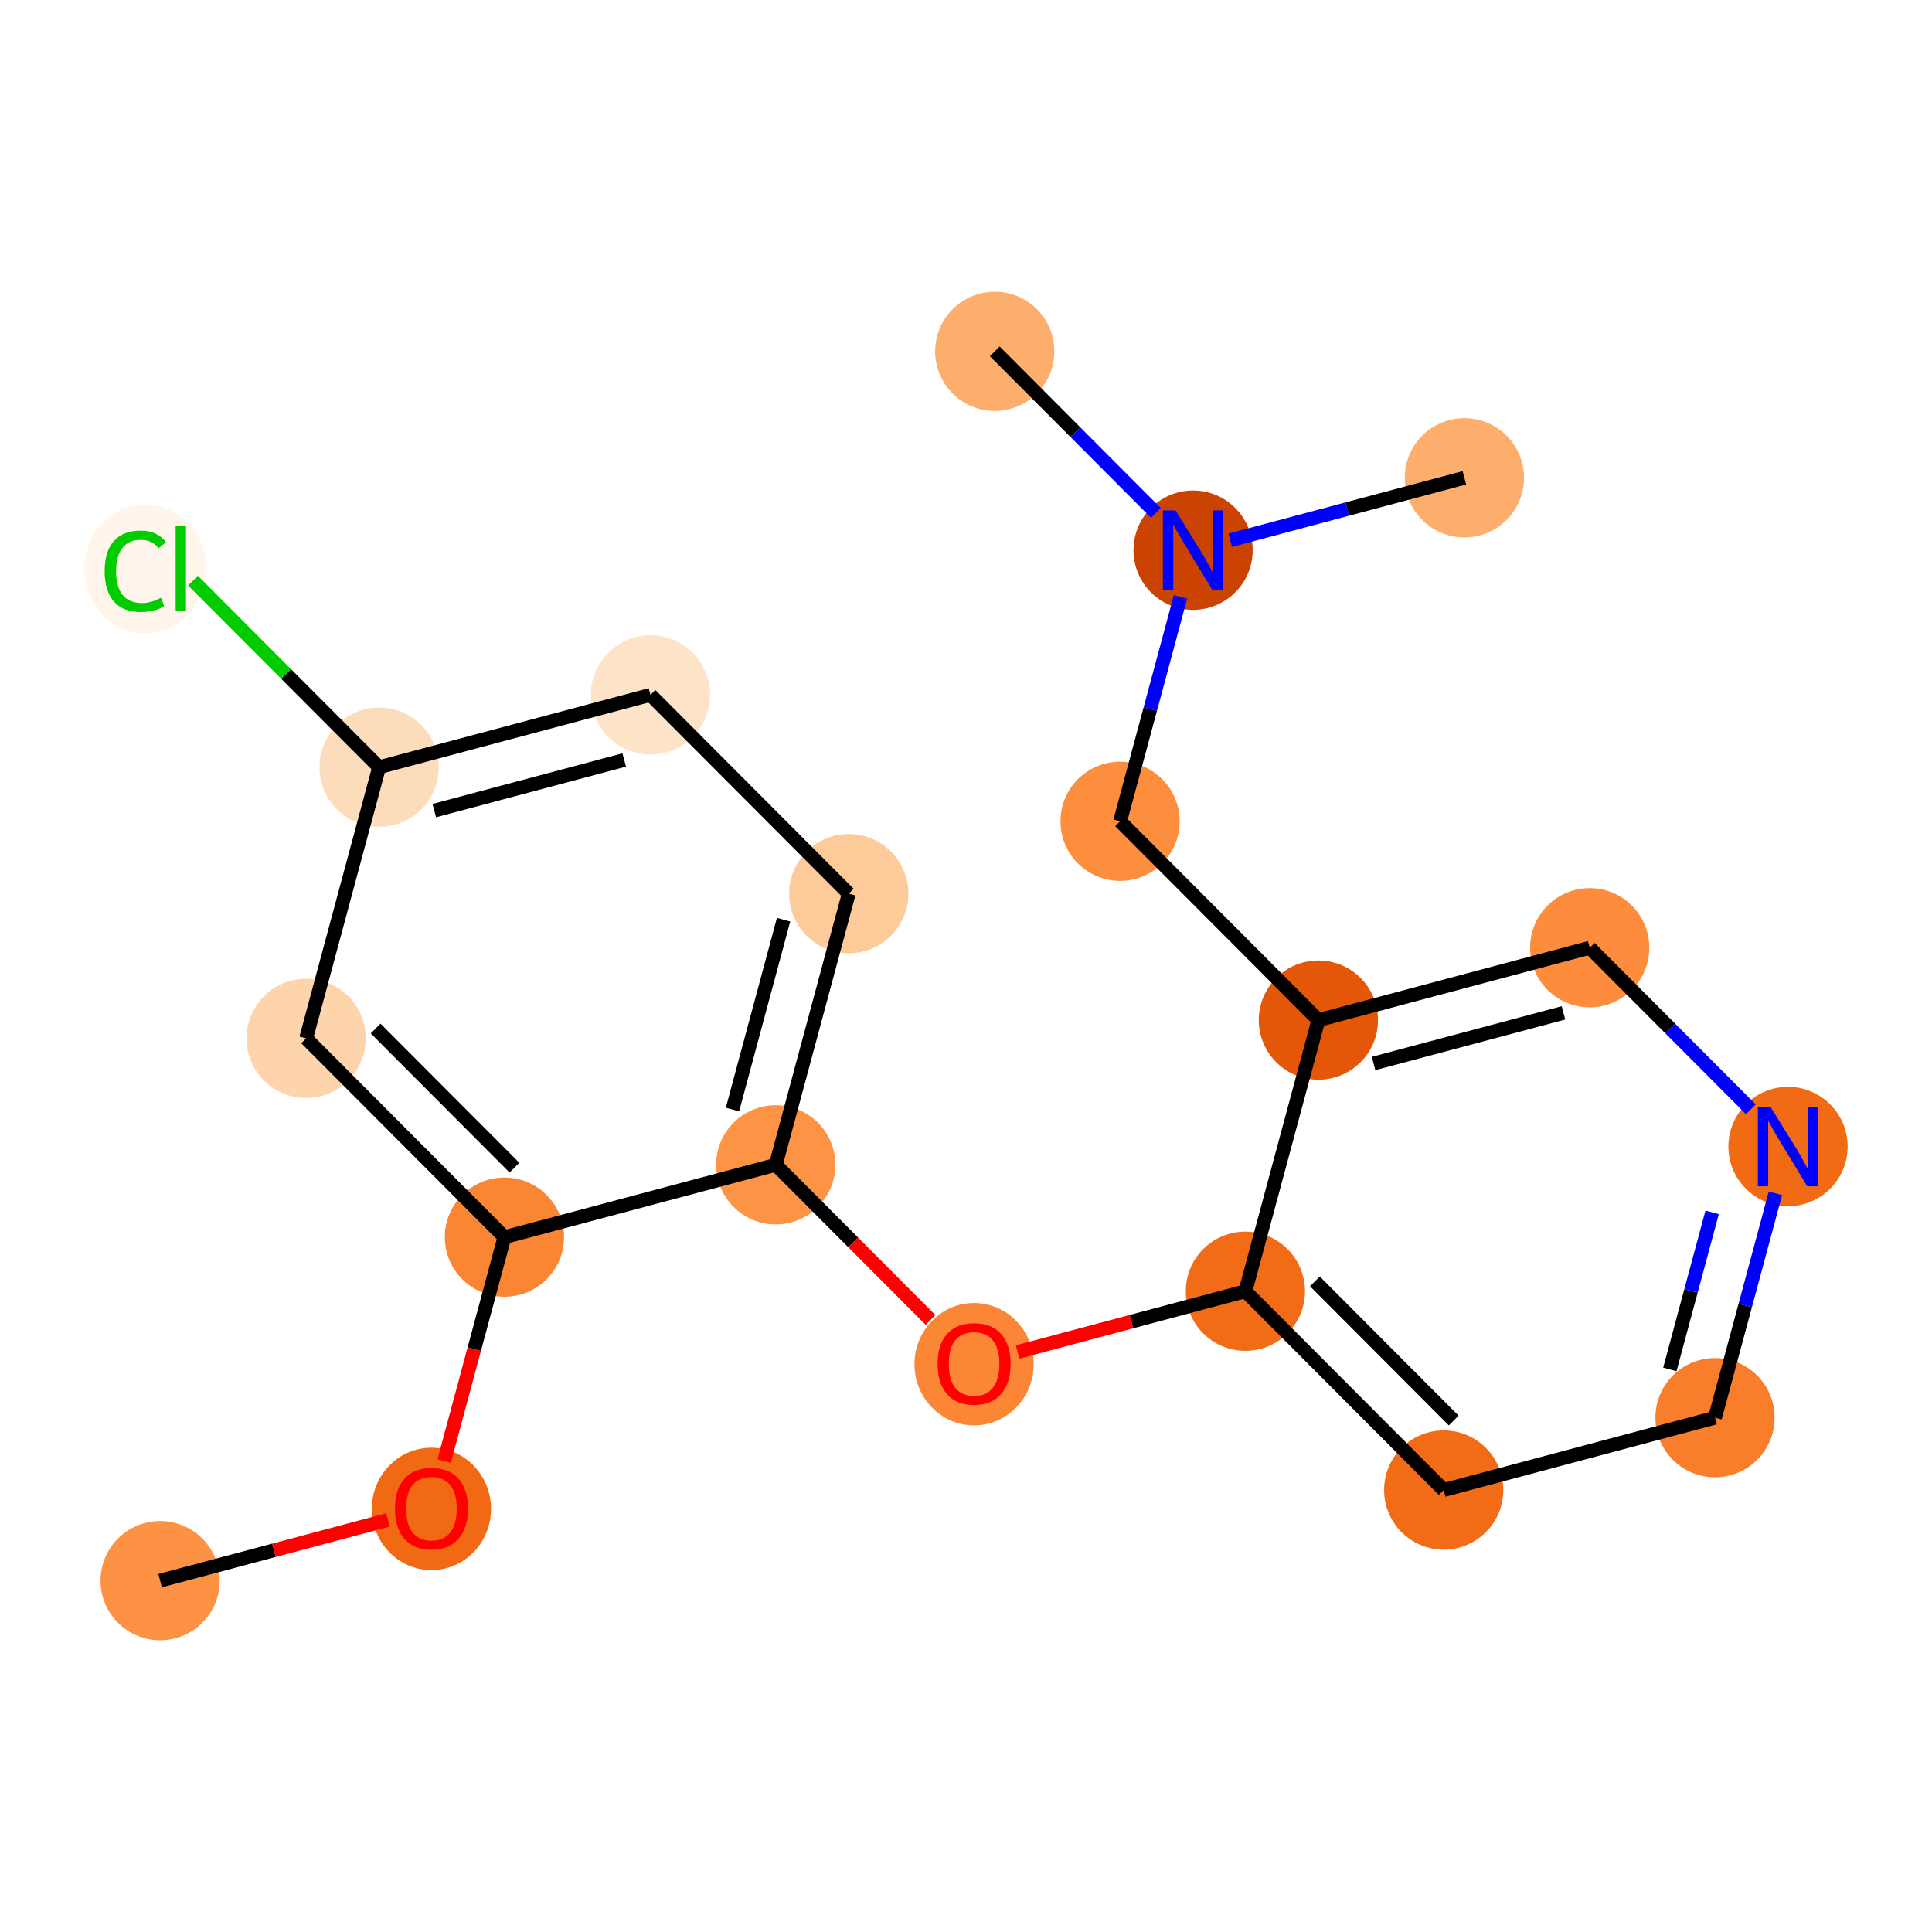<?xml version='1.0' encoding='iso-8859-1'?>
<svg version='1.1' baseProfile='full'
              xmlns='http://www.w3.org/2000/svg'
                      xmlns:rdkit='http://www.rdkit.org/xml'
                      xmlns:xlink='http://www.w3.org/1999/xlink'
                  xml:space='preserve'
width='280px' height='280px' viewBox='0 0 280 280'>
<!-- END OF HEADER -->
<rect style='opacity:1.0;fill:#FFFFFF;stroke:none' width='280' height='280' x='0' y='0'> </rect>
<ellipse cx='23.207' cy='229.077' rx='8.139' ry='8.139'  style='fill:#FD9244;fill-rule:evenodd;stroke:#FD9244;stroke-width:1.0px;stroke-linecap:butt;stroke-linejoin:miter;stroke-opacity:1' />
<ellipse cx='62.528' cy='218.681' rx='8.139' ry='8.368'  style='fill:#F16913;fill-rule:evenodd;stroke:#F16913;stroke-width:1.0px;stroke-linecap:butt;stroke-linejoin:miter;stroke-opacity:1' />
<ellipse cx='73.108' cy='179.296' rx='8.139' ry='8.139'  style='fill:#FA8533;fill-rule:evenodd;stroke:#FA8533;stroke-width:1.0px;stroke-linecap:butt;stroke-linejoin:miter;stroke-opacity:1' />
<ellipse cx='44.366' cy='150.486' rx='8.139' ry='8.139'  style='fill:#FDD4AB;fill-rule:evenodd;stroke:#FDD4AB;stroke-width:1.0px;stroke-linecap:butt;stroke-linejoin:miter;stroke-opacity:1' />
<ellipse cx='54.946' cy='111.19' rx='8.139' ry='8.139'  style='fill:#FDDCBB;fill-rule:evenodd;stroke:#FDDCBB;stroke-width:1.0px;stroke-linecap:butt;stroke-linejoin:miter;stroke-opacity:1' />
<ellipse cx='21.061' cy='82.453' rx='8.333' ry='8.84'  style='fill:#FFF5EB;fill-rule:evenodd;stroke:#FFF5EB;stroke-width:1.0px;stroke-linecap:butt;stroke-linejoin:miter;stroke-opacity:1' />
<ellipse cx='94.267' cy='100.704' rx='8.139' ry='8.139'  style='fill:#FDE3C8;fill-rule:evenodd;stroke:#FDE3C8;stroke-width:1.0px;stroke-linecap:butt;stroke-linejoin:miter;stroke-opacity:1' />
<ellipse cx='123.009' cy='129.514' rx='8.139' ry='8.139'  style='fill:#FDCB9A;fill-rule:evenodd;stroke:#FDCB9A;stroke-width:1.0px;stroke-linecap:butt;stroke-linejoin:miter;stroke-opacity:1' />
<ellipse cx='112.429' cy='168.81' rx='8.139' ry='8.139'  style='fill:#FD9345;fill-rule:evenodd;stroke:#FD9345;stroke-width:1.0px;stroke-linecap:butt;stroke-linejoin:miter;stroke-opacity:1' />
<ellipse cx='141.17' cy='197.71' rx='8.139' ry='8.368'  style='fill:#FB8736;fill-rule:evenodd;stroke:#FB8736;stroke-width:1.0px;stroke-linecap:butt;stroke-linejoin:miter;stroke-opacity:1' />
<ellipse cx='180.491' cy='187.135' rx='8.139' ry='8.139'  style='fill:#F26C17;fill-rule:evenodd;stroke:#F26C17;stroke-width:1.0px;stroke-linecap:butt;stroke-linejoin:miter;stroke-opacity:1' />
<ellipse cx='209.233' cy='215.945' rx='8.139' ry='8.139'  style='fill:#F26C17;fill-rule:evenodd;stroke:#F26C17;stroke-width:1.0px;stroke-linecap:butt;stroke-linejoin:miter;stroke-opacity:1' />
<ellipse cx='248.554' cy='205.46' rx='8.139' ry='8.139'  style='fill:#F87E2B;fill-rule:evenodd;stroke:#F87E2B;stroke-width:1.0px;stroke-linecap:butt;stroke-linejoin:miter;stroke-opacity:1' />
<ellipse cx='259.134' cy='166.164' rx='8.139' ry='8.149'  style='fill:#F16A14;fill-rule:evenodd;stroke:#F16A14;stroke-width:1.0px;stroke-linecap:butt;stroke-linejoin:miter;stroke-opacity:1' />
<ellipse cx='230.392' cy='137.353' rx='8.139' ry='8.139'  style='fill:#FD8D3C;fill-rule:evenodd;stroke:#FD8D3C;stroke-width:1.0px;stroke-linecap:butt;stroke-linejoin:miter;stroke-opacity:1' />
<ellipse cx='191.071' cy='147.839' rx='8.139' ry='8.139'  style='fill:#E45709;fill-rule:evenodd;stroke:#E45709;stroke-width:1.0px;stroke-linecap:butt;stroke-linejoin:miter;stroke-opacity:1' />
<ellipse cx='162.33' cy='119.029' rx='8.139' ry='8.139'  style='fill:#FD8E3E;fill-rule:evenodd;stroke:#FD8E3E;stroke-width:1.0px;stroke-linecap:butt;stroke-linejoin:miter;stroke-opacity:1' />
<ellipse cx='172.91' cy='79.733' rx='8.139' ry='8.149'  style='fill:#CB4301;fill-rule:evenodd;stroke:#CB4301;stroke-width:1.0px;stroke-linecap:butt;stroke-linejoin:miter;stroke-opacity:1' />
<ellipse cx='144.168' cy='50.922' rx='8.139' ry='8.139'  style='fill:#FDAE6C;fill-rule:evenodd;stroke:#FDAE6C;stroke-width:1.0px;stroke-linecap:butt;stroke-linejoin:miter;stroke-opacity:1' />
<ellipse cx='212.231' cy='69.247' rx='8.139' ry='8.139'  style='fill:#FDAE6C;fill-rule:evenodd;stroke:#FDAE6C;stroke-width:1.0px;stroke-linecap:butt;stroke-linejoin:miter;stroke-opacity:1' />
<path class='bond-0 atom-0 atom-1' d='M 23.207,229.077 L 39.713,224.676' style='fill:none;fill-rule:evenodd;stroke:#000000;stroke-width:2.0px;stroke-linecap:butt;stroke-linejoin:miter;stroke-opacity:1' />
<path class='bond-0 atom-0 atom-1' d='M 39.713,224.676 L 56.22,220.274' style='fill:none;fill-rule:evenodd;stroke:#FF0000;stroke-width:2.0px;stroke-linecap:butt;stroke-linejoin:miter;stroke-opacity:1' />
<path class='bond-1 atom-1 atom-2' d='M 64.371,211.747 L 68.739,195.521' style='fill:none;fill-rule:evenodd;stroke:#FF0000;stroke-width:2.0px;stroke-linecap:butt;stroke-linejoin:miter;stroke-opacity:1' />
<path class='bond-1 atom-1 atom-2' d='M 68.739,195.521 L 73.108,179.296' style='fill:none;fill-rule:evenodd;stroke:#000000;stroke-width:2.0px;stroke-linecap:butt;stroke-linejoin:miter;stroke-opacity:1' />
<path class='bond-2 atom-2 atom-3' d='M 73.108,179.296 L 44.366,150.486' style='fill:none;fill-rule:evenodd;stroke:#000000;stroke-width:2.0px;stroke-linecap:butt;stroke-linejoin:miter;stroke-opacity:1' />
<path class='bond-2 atom-2 atom-3' d='M 74.558,169.226 L 54.44,149.059' style='fill:none;fill-rule:evenodd;stroke:#000000;stroke-width:2.0px;stroke-linecap:butt;stroke-linejoin:miter;stroke-opacity:1' />
<path class='bond-19 atom-8 atom-2' d='M 112.429,168.81 L 73.108,179.296' style='fill:none;fill-rule:evenodd;stroke:#000000;stroke-width:2.0px;stroke-linecap:butt;stroke-linejoin:miter;stroke-opacity:1' />
<path class='bond-3 atom-3 atom-4' d='M 44.366,150.486 L 54.946,111.19' style='fill:none;fill-rule:evenodd;stroke:#000000;stroke-width:2.0px;stroke-linecap:butt;stroke-linejoin:miter;stroke-opacity:1' />
<path class='bond-4 atom-4 atom-5' d='M 54.946,111.19 L 41.458,97.67' style='fill:none;fill-rule:evenodd;stroke:#000000;stroke-width:2.0px;stroke-linecap:butt;stroke-linejoin:miter;stroke-opacity:1' />
<path class='bond-4 atom-4 atom-5' d='M 41.458,97.67 L 27.971,84.15' style='fill:none;fill-rule:evenodd;stroke:#00CC00;stroke-width:2.0px;stroke-linecap:butt;stroke-linejoin:miter;stroke-opacity:1' />
<path class='bond-5 atom-4 atom-6' d='M 54.946,111.19 L 94.267,100.704' style='fill:none;fill-rule:evenodd;stroke:#000000;stroke-width:2.0px;stroke-linecap:butt;stroke-linejoin:miter;stroke-opacity:1' />
<path class='bond-5 atom-4 atom-6' d='M 62.941,117.481 L 90.466,110.141' style='fill:none;fill-rule:evenodd;stroke:#000000;stroke-width:2.0px;stroke-linecap:butt;stroke-linejoin:miter;stroke-opacity:1' />
<path class='bond-6 atom-6 atom-7' d='M 94.267,100.704 L 123.009,129.514' style='fill:none;fill-rule:evenodd;stroke:#000000;stroke-width:2.0px;stroke-linecap:butt;stroke-linejoin:miter;stroke-opacity:1' />
<path class='bond-7 atom-7 atom-8' d='M 123.009,129.514 L 112.429,168.81' style='fill:none;fill-rule:evenodd;stroke:#000000;stroke-width:2.0px;stroke-linecap:butt;stroke-linejoin:miter;stroke-opacity:1' />
<path class='bond-7 atom-7 atom-8' d='M 113.562,133.293 L 106.157,160.8' style='fill:none;fill-rule:evenodd;stroke:#000000;stroke-width:2.0px;stroke-linecap:butt;stroke-linejoin:miter;stroke-opacity:1' />
<path class='bond-8 atom-8 atom-9' d='M 112.429,168.81 L 123.646,180.054' style='fill:none;fill-rule:evenodd;stroke:#000000;stroke-width:2.0px;stroke-linecap:butt;stroke-linejoin:miter;stroke-opacity:1' />
<path class='bond-8 atom-8 atom-9' d='M 123.646,180.054 L 134.862,191.298' style='fill:none;fill-rule:evenodd;stroke:#FF0000;stroke-width:2.0px;stroke-linecap:butt;stroke-linejoin:miter;stroke-opacity:1' />
<path class='bond-9 atom-9 atom-10' d='M 147.478,195.939 L 163.985,191.537' style='fill:none;fill-rule:evenodd;stroke:#FF0000;stroke-width:2.0px;stroke-linecap:butt;stroke-linejoin:miter;stroke-opacity:1' />
<path class='bond-9 atom-9 atom-10' d='M 163.985,191.537 L 180.491,187.135' style='fill:none;fill-rule:evenodd;stroke:#000000;stroke-width:2.0px;stroke-linecap:butt;stroke-linejoin:miter;stroke-opacity:1' />
<path class='bond-10 atom-10 atom-11' d='M 180.491,187.135 L 209.233,215.945' style='fill:none;fill-rule:evenodd;stroke:#000000;stroke-width:2.0px;stroke-linecap:butt;stroke-linejoin:miter;stroke-opacity:1' />
<path class='bond-10 atom-10 atom-11' d='M 190.565,185.708 L 210.684,205.876' style='fill:none;fill-rule:evenodd;stroke:#000000;stroke-width:2.0px;stroke-linecap:butt;stroke-linejoin:miter;stroke-opacity:1' />
<path class='bond-20 atom-15 atom-10' d='M 191.071,147.839 L 180.491,187.135' style='fill:none;fill-rule:evenodd;stroke:#000000;stroke-width:2.0px;stroke-linecap:butt;stroke-linejoin:miter;stroke-opacity:1' />
<path class='bond-11 atom-11 atom-12' d='M 209.233,215.945 L 248.554,205.46' style='fill:none;fill-rule:evenodd;stroke:#000000;stroke-width:2.0px;stroke-linecap:butt;stroke-linejoin:miter;stroke-opacity:1' />
<path class='bond-12 atom-12 atom-13' d='M 248.554,205.46 L 252.931,189.202' style='fill:none;fill-rule:evenodd;stroke:#000000;stroke-width:2.0px;stroke-linecap:butt;stroke-linejoin:miter;stroke-opacity:1' />
<path class='bond-12 atom-12 atom-13' d='M 252.931,189.202 L 257.308,172.944' style='fill:none;fill-rule:evenodd;stroke:#0000FF;stroke-width:2.0px;stroke-linecap:butt;stroke-linejoin:miter;stroke-opacity:1' />
<path class='bond-12 atom-12 atom-13' d='M 242.008,198.466 L 245.072,187.086' style='fill:none;fill-rule:evenodd;stroke:#000000;stroke-width:2.0px;stroke-linecap:butt;stroke-linejoin:miter;stroke-opacity:1' />
<path class='bond-12 atom-12 atom-13' d='M 245.072,187.086 L 248.136,175.705' style='fill:none;fill-rule:evenodd;stroke:#0000FF;stroke-width:2.0px;stroke-linecap:butt;stroke-linejoin:miter;stroke-opacity:1' />
<path class='bond-13 atom-13 atom-14' d='M 253.746,160.763 L 242.069,149.058' style='fill:none;fill-rule:evenodd;stroke:#0000FF;stroke-width:2.0px;stroke-linecap:butt;stroke-linejoin:miter;stroke-opacity:1' />
<path class='bond-13 atom-13 atom-14' d='M 242.069,149.058 L 230.392,137.353' style='fill:none;fill-rule:evenodd;stroke:#000000;stroke-width:2.0px;stroke-linecap:butt;stroke-linejoin:miter;stroke-opacity:1' />
<path class='bond-14 atom-14 atom-15' d='M 230.392,137.353 L 191.071,147.839' style='fill:none;fill-rule:evenodd;stroke:#000000;stroke-width:2.0px;stroke-linecap:butt;stroke-linejoin:miter;stroke-opacity:1' />
<path class='bond-14 atom-14 atom-15' d='M 226.591,146.791 L 199.066,154.13' style='fill:none;fill-rule:evenodd;stroke:#000000;stroke-width:2.0px;stroke-linecap:butt;stroke-linejoin:miter;stroke-opacity:1' />
<path class='bond-15 atom-15 atom-16' d='M 191.071,147.839 L 162.33,119.029' style='fill:none;fill-rule:evenodd;stroke:#000000;stroke-width:2.0px;stroke-linecap:butt;stroke-linejoin:miter;stroke-opacity:1' />
<path class='bond-16 atom-16 atom-17' d='M 162.33,119.029 L 166.707,102.771' style='fill:none;fill-rule:evenodd;stroke:#000000;stroke-width:2.0px;stroke-linecap:butt;stroke-linejoin:miter;stroke-opacity:1' />
<path class='bond-16 atom-16 atom-17' d='M 166.707,102.771 L 171.084,86.513' style='fill:none;fill-rule:evenodd;stroke:#0000FF;stroke-width:2.0px;stroke-linecap:butt;stroke-linejoin:miter;stroke-opacity:1' />
<path class='bond-17 atom-17 atom-18' d='M 167.521,74.332 L 155.845,62.627' style='fill:none;fill-rule:evenodd;stroke:#0000FF;stroke-width:2.0px;stroke-linecap:butt;stroke-linejoin:miter;stroke-opacity:1' />
<path class='bond-17 atom-17 atom-18' d='M 155.845,62.627 L 144.168,50.922' style='fill:none;fill-rule:evenodd;stroke:#000000;stroke-width:2.0px;stroke-linecap:butt;stroke-linejoin:miter;stroke-opacity:1' />
<path class='bond-18 atom-17 atom-19' d='M 178.298,78.296 L 195.264,73.772' style='fill:none;fill-rule:evenodd;stroke:#0000FF;stroke-width:2.0px;stroke-linecap:butt;stroke-linejoin:miter;stroke-opacity:1' />
<path class='bond-18 atom-17 atom-19' d='M 195.264,73.772 L 212.231,69.247' style='fill:none;fill-rule:evenodd;stroke:#000000;stroke-width:2.0px;stroke-linecap:butt;stroke-linejoin:miter;stroke-opacity:1' />
<path  class='atom-1' d='M 57.237 218.624
Q 57.237 215.857, 58.605 214.311
Q 59.972 212.764, 62.528 212.764
Q 65.084 212.764, 66.451 214.311
Q 67.818 215.857, 67.818 218.624
Q 67.818 221.424, 66.435 223.02
Q 65.051 224.598, 62.528 224.598
Q 59.989 224.598, 58.605 223.02
Q 57.237 221.441, 57.237 218.624
M 62.528 223.296
Q 64.286 223.296, 65.23 222.124
Q 66.19 220.936, 66.19 218.624
Q 66.19 216.362, 65.23 215.222
Q 64.286 214.067, 62.528 214.067
Q 60.77 214.067, 59.809 215.206
Q 58.865 216.345, 58.865 218.624
Q 58.865 220.952, 59.809 222.124
Q 60.77 223.296, 62.528 223.296
' fill='#FF0000'/>
<path  class='atom-5' d='M 15.168 82.778
Q 15.168 79.913, 16.503 78.416
Q 17.854 76.902, 20.41 76.902
Q 22.786 76.902, 24.056 78.578
L 22.982 79.457
Q 22.054 78.237, 20.41 78.237
Q 18.668 78.237, 17.74 79.409
Q 16.828 80.564, 16.828 82.778
Q 16.828 85.057, 17.773 86.229
Q 18.733 87.401, 20.589 87.401
Q 21.858 87.401, 23.34 86.636
L 23.796 87.857
Q 23.193 88.248, 22.282 88.475
Q 21.37 88.703, 20.361 88.703
Q 17.854 88.703, 16.503 87.173
Q 15.168 85.643, 15.168 82.778
' fill='#00CC00'/>
<path  class='atom-5' d='M 25.456 76.202
L 26.953 76.202
L 26.953 88.557
L 25.456 88.557
L 25.456 76.202
' fill='#00CC00'/>
<path  class='atom-9' d='M 135.88 197.653
Q 135.88 194.886, 137.247 193.34
Q 138.615 191.793, 141.17 191.793
Q 143.726 191.793, 145.093 193.34
Q 146.461 194.886, 146.461 197.653
Q 146.461 200.453, 145.077 202.048
Q 143.693 203.627, 141.17 203.627
Q 138.631 203.627, 137.247 202.048
Q 135.88 200.469, 135.88 197.653
M 141.17 202.325
Q 142.928 202.325, 143.872 201.153
Q 144.833 199.965, 144.833 197.653
Q 144.833 195.391, 143.872 194.251
Q 142.928 193.095, 141.17 193.095
Q 139.412 193.095, 138.452 194.235
Q 137.508 195.374, 137.508 197.653
Q 137.508 199.981, 138.452 201.153
Q 139.412 202.325, 141.17 202.325
' fill='#FF0000'/>
<path  class='atom-13' d='M 256.586 160.401
L 260.363 166.506
Q 260.737 167.108, 261.339 168.199
Q 261.942 169.289, 261.974 169.354
L 261.974 160.401
L 263.504 160.401
L 263.504 171.926
L 261.925 171.926
L 257.872 165.252
Q 257.4 164.471, 256.895 163.576
Q 256.407 162.68, 256.261 162.404
L 256.261 171.926
L 254.763 171.926
L 254.763 160.401
L 256.586 160.401
' fill='#0000FF'/>
<path  class='atom-17' d='M 170.362 73.97
L 174.139 80.075
Q 174.513 80.677, 175.115 81.768
Q 175.717 82.858, 175.75 82.923
L 175.75 73.97
L 177.28 73.97
L 177.28 85.495
L 175.701 85.495
L 171.648 78.821
Q 171.176 78.04, 170.671 77.145
Q 170.183 76.249, 170.036 75.973
L 170.036 85.495
L 168.539 85.495
L 168.539 73.97
L 170.362 73.97
' fill='#0000FF'/>
</svg>
